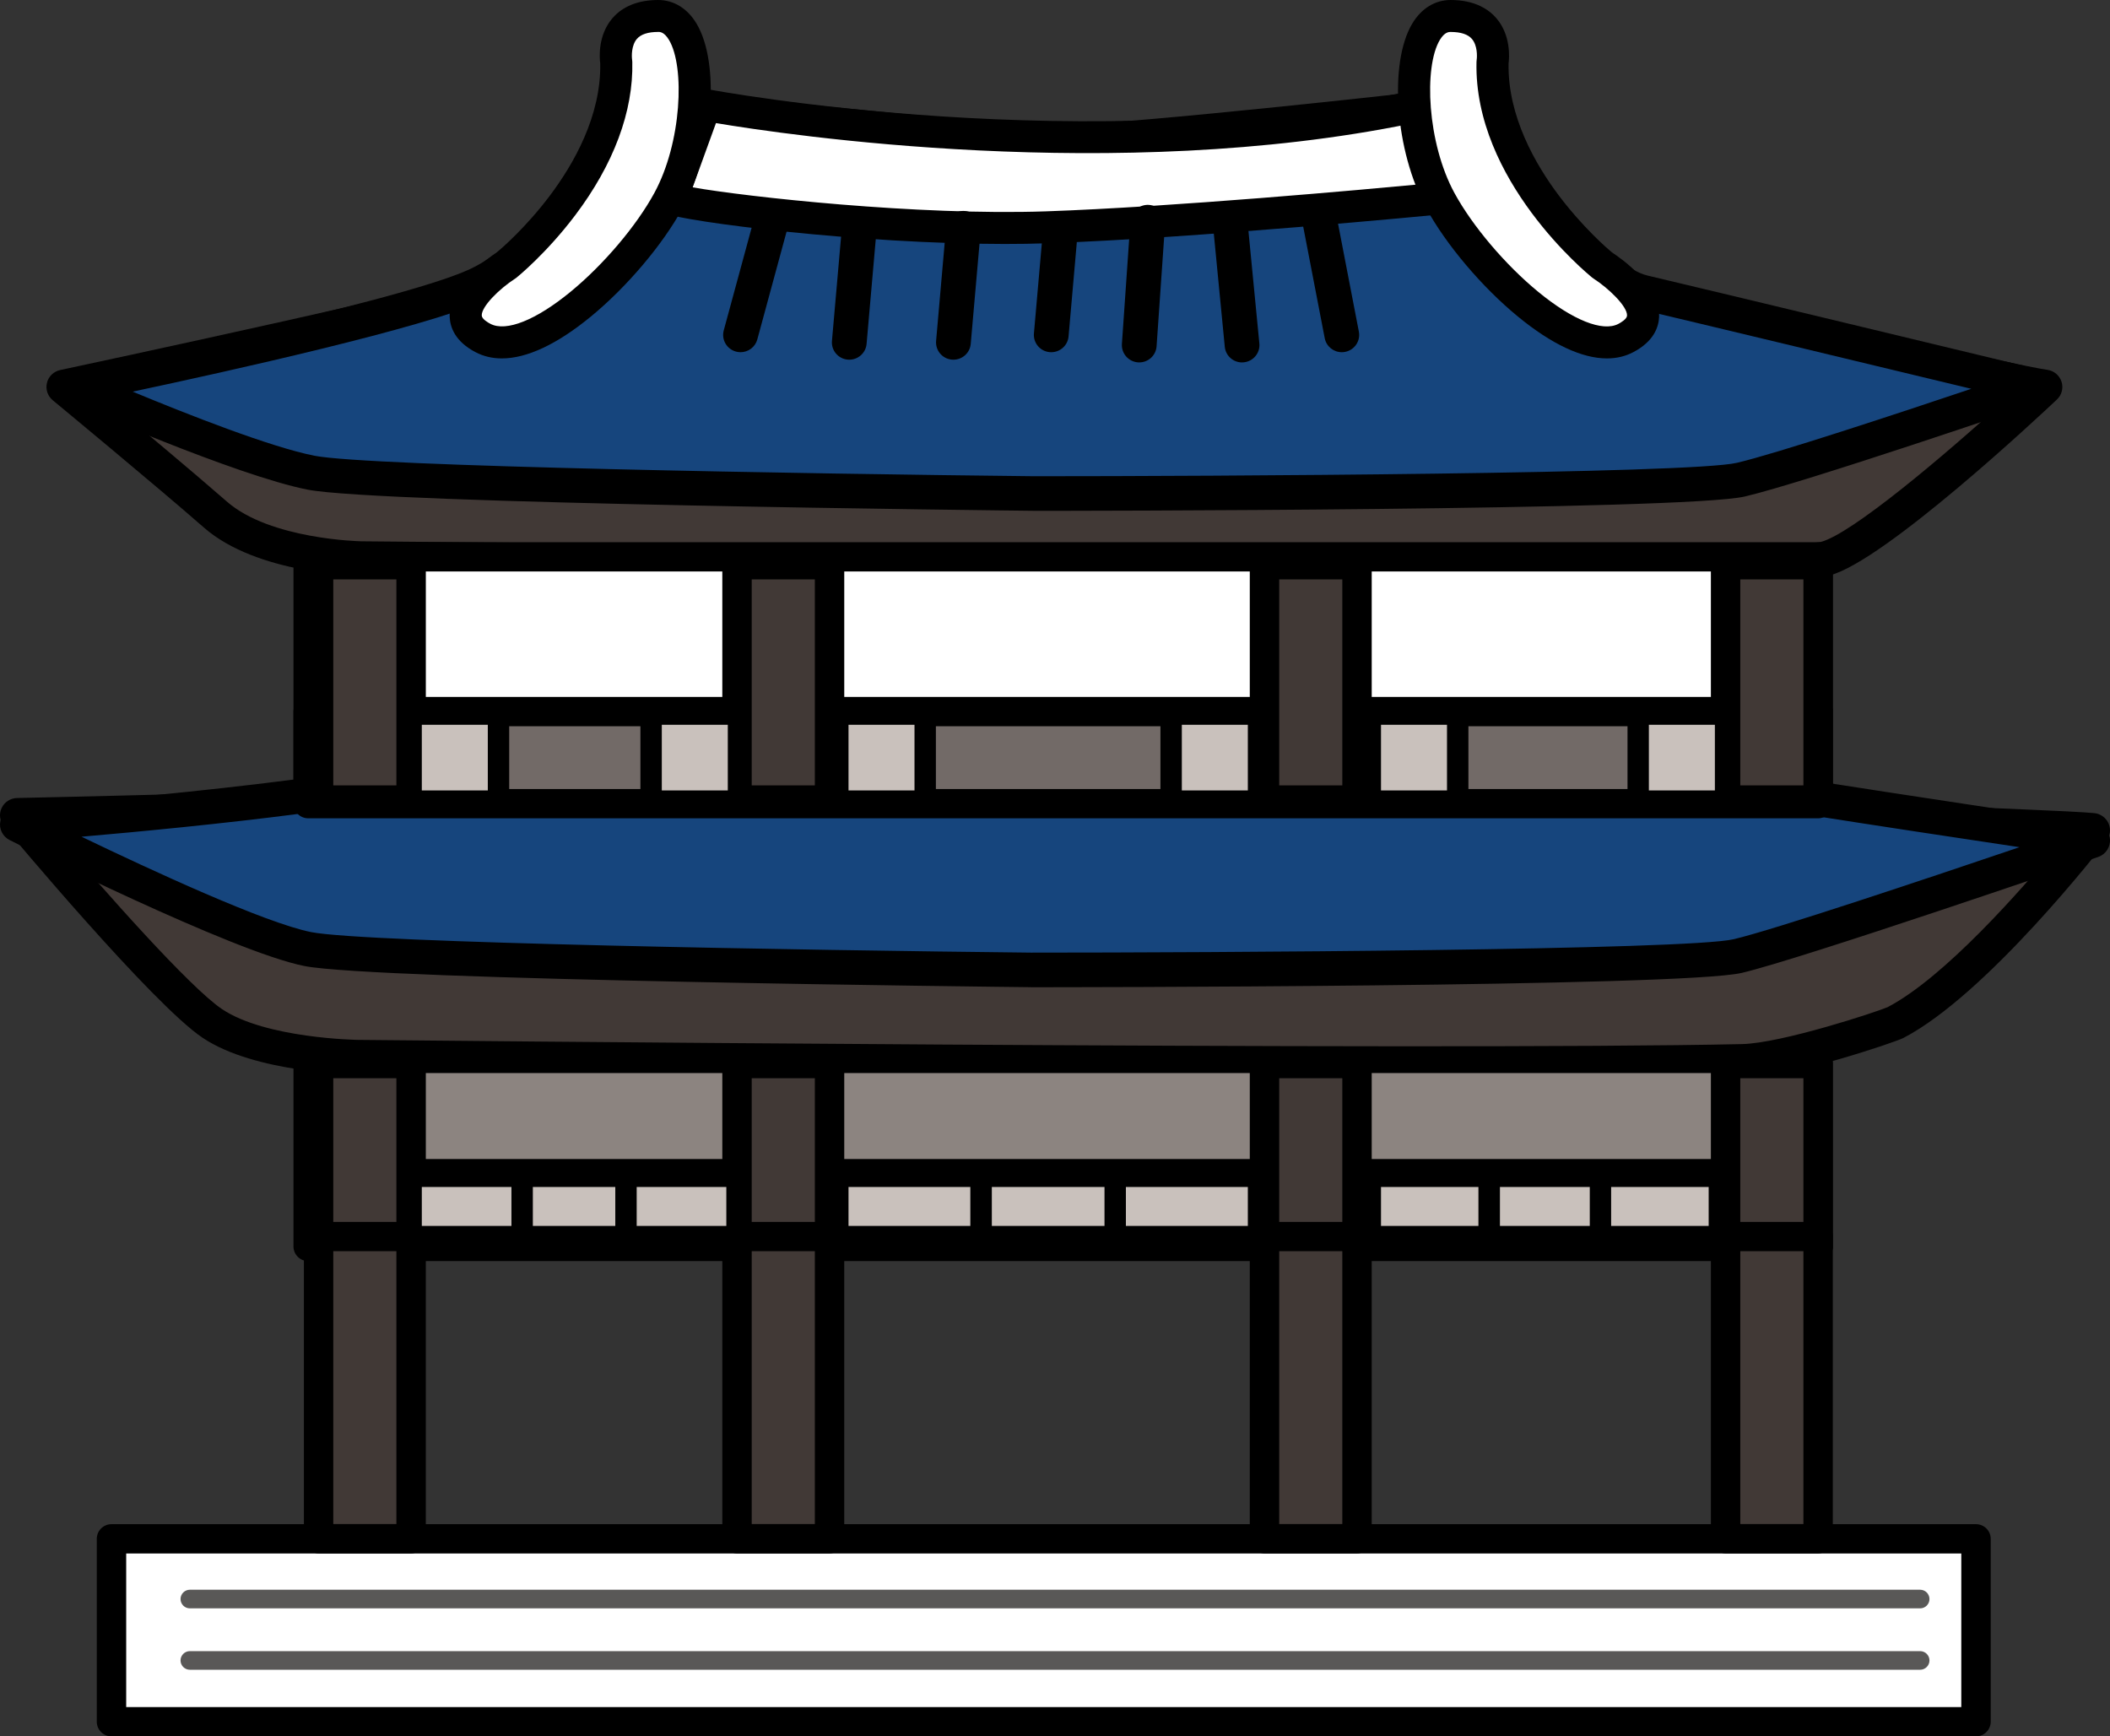 <svg width="209" height="172" viewBox="0 0 209 172" fill="none" xmlns="http://www.w3.org/2000/svg">
<rect x="0" y="0" width="209" height="172" fill="#333333" stroke="none"/>
<g clip-path="url(#clip0_1362_12295)">
<path d="M6.322 38.327C6.322 38.327 53.786 28.193 55.51 26.817C57.235 25.441 64.14 10.405 64.14 10.405C64.14 10.405 97.462 14.107 104.619 14.107C111.776 14.107 144.223 10.405 144.223 10.405C144.223 10.405 149.402 22.947 150.438 24.365C151.473 25.783 161.483 29.221 161.483 29.221C161.483 29.221 198.762 37.81 202.56 38.324C202.56 38.324 185.992 53.955 180.814 55.331C175.635 56.708 35.761 55.331 35.761 55.331C35.761 55.331 26.172 55.202 21.341 50.971C16.509 46.739 6.325 38.324 6.325 38.324L6.322 38.327Z" fill="#413936"/>
<path d="M139.363 57.659C99.671 57.659 44.91 57.137 35.742 57.048C35.319 57.042 25.452 56.858 20.202 52.263C15.442 48.097 5.326 39.732 5.223 39.648C4.717 39.229 4.495 38.559 4.651 37.921C4.807 37.283 5.318 36.793 5.962 36.656C23.317 32.949 51.519 26.693 54.482 25.427C55.603 24.157 59.505 16.382 62.575 9.696C62.884 9.024 63.592 8.623 64.331 8.705C64.662 8.742 97.639 12.396 104.619 12.396C111.598 12.396 143.702 8.745 144.027 8.708C144.793 8.621 145.524 9.05 145.815 9.76C148.26 15.678 151.131 22.285 151.796 23.316C152.67 24.075 157.695 26.11 161.957 27.579C174.851 30.55 199.856 36.236 202.791 36.635C203.448 36.724 203.993 37.18 204.197 37.808C204.401 38.435 204.224 39.123 203.742 39.577C202.012 41.206 186.699 55.55 181.253 56.995C179.36 57.498 161.758 57.664 139.363 57.664V57.659ZM10.136 39.26C13.511 42.068 19.224 46.842 22.474 49.687C26.765 53.441 35.695 53.618 35.785 53.62C91.595 54.169 176.165 54.635 180.379 53.676C183.418 52.869 192.49 45.234 198.908 39.374C188.93 37.304 162.402 31.196 161.094 30.895C161.035 30.882 160.977 30.866 160.921 30.845C160.818 30.811 158.352 29.962 155.714 28.923C150.427 26.84 149.497 26 149.042 25.375C148.085 24.062 144.719 16.09 143.127 12.256C136.937 12.952 111.058 15.821 104.619 15.821C98.18 15.821 71.376 12.926 65.186 12.246C62.834 17.321 58.297 26.796 56.586 28.156C56.032 28.596 55.198 29.261 30.646 34.76C22.583 36.566 14.547 38.309 10.134 39.26H10.136Z" fill="black"/>
<path d="M7.445 38.235C7.445 38.235 23.812 45.45 30.816 46.824C37.819 48.198 102.415 48.886 102.415 48.886C102.415 48.886 166.574 48.886 172.441 47.512C178.308 46.139 201.437 38.235 201.437 38.235C201.437 38.235 168.645 30.334 162.778 28.958C156.911 27.581 148.281 13.841 148.281 13.841C148.281 13.841 121.012 18.649 110.658 18.649C100.304 18.649 75.103 20.368 59.915 13.841C59.915 13.841 54.737 24.834 47.143 28.27C39.549 31.705 7.445 38.235 7.445 38.235Z" fill="#16457D"/>
<path d="M102.415 50.599C99.753 50.57 37.562 49.895 30.485 48.506C23.373 47.111 7.424 40.101 6.749 39.803C6.063 39.5 5.655 38.794 5.734 38.053C5.814 37.312 6.367 36.708 7.101 36.558C7.419 36.492 39.099 30.031 46.43 26.714C53.349 23.585 58.308 13.221 58.355 13.116C58.75 12.277 59.743 11.906 60.596 12.27C73.167 17.674 93.131 17.265 105.059 17.02C107.22 16.976 109.088 16.939 110.656 16.939C120.742 16.939 147.71 12.204 147.98 12.156C148.671 12.035 149.368 12.343 149.741 12.934C152.936 18.017 159.407 26.408 163.173 27.291C168.979 28.652 201.517 36.492 201.845 36.571C202.59 36.751 203.125 37.397 203.159 38.156C203.194 38.915 202.722 39.608 201.999 39.856C201.051 40.181 178.724 47.802 172.839 49.181C166.844 50.584 105.045 50.602 102.418 50.602L102.415 50.599ZM13.143 38.796C18.491 41.016 26.784 44.288 31.147 45.145C36.564 46.207 80.144 46.937 102.431 47.175C120.202 47.175 167.39 46.935 172.044 45.846C175.98 44.923 188.045 40.937 195.261 38.514C185.571 36.181 166.664 31.634 162.379 30.629C156.766 29.314 149.683 19.142 147.445 15.729C142.113 16.648 119.953 20.368 110.65 20.368C109.119 20.368 107.268 20.405 105.125 20.45C93.367 20.69 73.983 21.085 60.723 16.024C58.975 19.253 54.289 26.92 47.85 29.833C42.012 32.474 22.668 36.769 13.14 38.796H13.143Z" fill="black"/>
<path d="M1.722 80.764C1.722 80.764 53.471 79.67 55.198 78.616C56.925 77.561 63.828 66.019 63.828 66.019C63.828 66.019 97.15 68.859 104.307 68.859C111.464 68.859 143.911 66.019 143.911 66.019C143.911 66.019 149.09 75.642 150.125 76.733C151.161 77.825 161.171 80.461 161.171 80.461C161.171 80.461 203.483 81.858 207.281 82.254C207.281 82.254 195.798 97.118 187.741 101.301C187.153 101.607 177.034 105.037 172.595 105.137C142.107 105.81 35.451 104.723 35.451 104.723C35.451 104.723 25.863 104.623 21.031 101.378C16.2 98.132 1.73 80.767 1.73 80.767L1.722 80.764Z" fill="#413936"/>
<path d="M140.785 107.067C98.1 107.067 36.24 106.442 35.427 106.434C35.014 106.429 25.261 106.289 20.061 102.796C15.082 99.451 0.993 82.575 0.397 81.858C-0.024 81.352 -0.12 80.651 0.156 80.052C0.431 79.454 1.025 79.066 1.684 79.05C20.432 78.655 50.87 77.777 54.385 77.073C55.553 75.977 59.351 70.153 62.347 65.144C62.683 64.58 63.316 64.258 63.973 64.313C64.307 64.342 97.303 67.147 104.304 67.147C111.304 67.147 143.434 64.342 143.757 64.313C144.443 64.25 145.1 64.606 145.426 65.212C147.813 69.647 150.626 74.624 151.33 75.507C152.294 76.122 157.224 77.645 161.419 78.755C164.924 78.871 203.734 80.16 207.455 80.548C208.075 80.614 208.613 81.007 208.859 81.576C209.106 82.146 209.021 82.805 208.642 83.298C208.163 83.917 196.831 98.509 188.532 102.82C187.703 103.252 177.347 106.745 172.629 106.848C165.477 107.006 154.056 107.067 140.788 107.067H140.785ZM5.347 82.399C10.295 88.199 18.777 97.8 21.985 99.957C26.326 102.872 35.371 103.007 35.462 103.01C36.526 103.02 142.438 104.09 172.55 103.426C176.47 103.339 185.854 100.252 186.967 99.769C192.619 96.817 200.24 88.125 203.85 83.764C193.131 83.237 161.475 82.19 161.107 82.18C160.977 82.175 160.85 82.156 160.723 82.124C153.767 80.292 149.778 78.876 148.867 77.917C147.897 76.897 144.711 71.128 142.926 67.83C137.04 68.339 110.777 70.577 104.301 70.577C97.825 70.577 70.611 68.315 64.749 67.822C62.029 72.328 57.791 79.043 56.096 80.079C55.441 80.479 54.628 80.978 27.862 81.8C18.978 82.074 10.115 82.288 5.345 82.399H5.347ZM186.948 99.777C186.948 99.777 186.943 99.78 186.94 99.783C186.943 99.783 186.946 99.78 186.948 99.777Z" fill="black"/>
<path d="M1.722 81.679C1.722 81.679 23.497 92.641 30.501 94.017C37.504 95.393 102.1 96.079 102.1 96.079C102.1 96.079 166.259 96.079 172.126 94.705C177.993 93.332 207.276 83.264 207.276 83.264C207.276 83.264 168.328 77.527 162.461 76.153C156.594 74.78 147.964 61.037 147.964 61.037C147.964 61.037 120.695 65.845 110.341 65.845C99.986 65.845 74.786 67.564 59.598 61.037C59.598 61.037 54.419 72.03 46.825 75.465C39.231 78.9 1.722 81.679 1.722 81.679Z" fill="#16457D"/>
<path d="M102.1 97.79C99.438 97.761 37.247 97.086 30.169 95.696C23.015 94.294 1.843 83.659 0.945 83.208C0.257 82.86 -0.117 82.098 0.034 81.344C0.185 80.59 0.824 80.029 1.594 79.971C11.943 79.203 40.113 76.62 46.115 73.904C53.034 70.775 57.992 60.412 58.04 60.306C58.435 59.47 59.428 59.096 60.281 59.46C72.852 64.864 92.816 64.456 104.743 64.211C106.905 64.166 108.772 64.129 110.34 64.129C120.427 64.129 147.394 59.394 147.664 59.346C148.356 59.223 149.052 59.534 149.426 60.127C152.62 65.21 159.091 73.601 162.858 74.484C168.59 75.826 207.143 81.51 207.53 81.568C208.314 81.684 208.918 82.317 208.992 83.105C209.066 83.891 208.589 84.626 207.84 84.885C206.64 85.296 178.406 94.998 172.521 96.374C166.526 97.776 104.728 97.795 102.1 97.795V97.79ZM8.071 82.881C14.95 86.192 26.289 91.441 30.834 92.335C36.251 93.397 79.832 94.128 102.119 94.365C119.889 94.365 167.077 94.125 171.731 93.036C175.723 92.1 191.049 86.967 200.036 83.92C188.511 82.196 166.455 78.847 162.066 77.822C156.453 76.506 149.37 66.335 147.132 62.921C141.8 63.842 119.64 67.561 110.34 67.561C108.809 67.561 106.958 67.598 104.815 67.643C93.057 67.883 73.673 68.278 60.413 63.217C58.665 66.446 53.98 74.113 47.54 77.026C41.62 79.704 19.164 81.924 8.073 82.884L8.071 82.881Z" fill="black"/>
<path d="M69.88 10.405C69.88 10.405 107.678 17.621 140.815 10.405L142.367 14.787V19.683C142.367 19.683 118.552 22.003 103.666 22.517C88.779 23.031 68.325 20.455 66.514 19.683L69.88 10.405Z" fill="white"/>
<path d="M99.507 24.167C85.068 24.167 67.833 21.966 65.888 21.136C65.115 20.806 64.734 19.933 65.02 19.145L68.386 9.868C68.651 9.137 69.411 8.705 70.18 8.853C70.556 8.924 108.052 15.921 140.476 8.861C141.26 8.692 142.046 9.127 142.314 9.878L143.866 14.26C143.927 14.429 143.956 14.608 143.956 14.787V19.683C143.956 20.497 143.336 21.178 142.521 21.257C142.282 21.28 118.485 23.587 103.718 24.099C102.354 24.146 100.943 24.167 99.504 24.167H99.507ZM68.611 18.557C73.864 19.49 90.941 21.373 103.61 20.935C116.189 20.5 135.409 18.75 140.778 18.243V15.056L139.779 12.241C110.55 18.235 77.869 13.361 70.918 12.193L68.609 18.557H68.611Z" fill="black"/>
<path d="M61.042 6.172C61.042 6.172 60.266 1.582 65.184 1.582C69.844 1.582 69.844 13.19 66.22 19.857C62.596 26.524 52.759 36.06 47.84 33.484C42.921 30.908 50.171 26.268 50.171 26.268C50.171 26.268 61.304 17.25 61.044 6.169L61.042 6.172Z" fill="white"/>
<path d="M49.71 35.504C48.762 35.504 47.888 35.298 47.099 34.884C45.064 33.819 44.585 32.401 44.542 31.396C44.41 28.338 48.24 25.636 49.225 24.992C49.633 24.65 52.089 22.538 54.478 19.364C56.801 16.274 59.545 11.508 59.455 6.298C59.376 5.694 59.214 3.509 60.65 1.819C61.354 0.989 62.716 0 65.184 0C66.739 0 68.09 0.83 68.993 2.338C71.34 6.256 70.683 14.966 67.616 20.611C65.659 24.215 62.088 28.433 58.525 31.359C55.18 34.106 52.187 35.504 49.71 35.504ZM65.184 3.164C64.189 3.164 63.481 3.396 63.087 3.852C62.538 4.487 62.559 5.56 62.612 5.921C62.626 5.995 62.631 6.058 62.631 6.135C62.745 11.025 60.787 16.277 56.973 21.325C54.139 25.077 51.291 27.399 51.172 27.494C51.127 27.531 51.08 27.566 51.029 27.597C49.432 28.625 47.679 30.381 47.718 31.256C47.734 31.602 48.325 31.947 48.579 32.079C50.134 32.894 53.095 31.71 56.504 28.913C59.778 26.226 63.044 22.375 64.822 19.1C67.515 14.144 67.865 6.628 66.263 3.952C65.786 3.158 65.365 3.158 65.182 3.158L65.184 3.164Z" fill="black"/>
<path d="M147.839 6.172C147.839 6.172 148.615 1.582 143.697 1.582C139.037 1.582 139.037 13.19 142.661 19.857C146.284 26.527 156.122 36.06 161.041 33.484C165.96 30.908 158.71 26.268 158.71 26.268C158.71 26.268 147.577 17.25 147.837 6.169L147.839 6.172Z" fill="white"/>
<path d="M159.171 35.504C156.694 35.504 153.701 34.106 150.355 31.359C146.79 28.433 143.222 24.215 141.265 20.611C138.197 14.966 137.541 6.259 139.887 2.338C140.791 0.83 142.144 0 143.696 0C146.165 0 147.526 0.989 148.231 1.819C149.667 3.509 149.502 5.694 149.426 6.298C149.338 11.508 152.08 16.274 154.403 19.364C156.792 22.538 159.247 24.65 159.655 24.992C160.638 25.636 164.471 28.338 164.338 31.396C164.293 32.398 163.817 33.816 161.782 34.884C160.993 35.298 160.119 35.504 159.171 35.504ZM143.699 3.164C143.519 3.164 143.095 3.164 142.618 3.957C141.016 6.633 141.365 14.147 144.059 19.105C145.839 22.38 149.103 26.232 152.376 28.918C155.785 31.715 158.747 32.899 160.302 32.084C160.556 31.952 161.149 31.604 161.162 31.259C161.202 30.331 159.261 28.502 157.851 27.6C157.801 27.568 157.753 27.534 157.708 27.497C157.229 27.11 145.977 17.856 146.25 6.135C146.25 6.064 146.258 5.992 146.268 5.921C146.321 5.56 146.342 4.487 145.794 3.854C145.4 3.398 144.692 3.166 143.696 3.166L143.699 3.164Z" fill="black"/>
<path d="M73.353 34.889C73.204 34.889 73.053 34.871 72.903 34.829C71.983 34.581 71.44 33.642 71.689 32.727L74.86 21.054C75.109 20.139 76.052 19.599 76.971 19.846C77.89 20.094 78.433 21.033 78.184 21.947L75.014 33.621C74.807 34.386 74.11 34.889 73.353 34.889Z" fill="black"/>
<path d="M84.123 35.63C84.073 35.63 84.023 35.63 83.972 35.625C83.024 35.543 82.325 34.713 82.407 33.769L83.398 22.459C83.48 21.515 84.314 20.817 85.262 20.901C86.211 20.983 86.91 21.813 86.828 22.757L85.837 34.067C85.758 34.958 85.008 35.63 84.123 35.63Z" fill="black"/>
<path d="M94.44 35.63C94.389 35.63 94.339 35.63 94.289 35.625C93.341 35.543 92.641 34.713 92.723 33.769L93.714 22.459C93.796 21.515 94.63 20.817 95.579 20.901C96.527 20.983 97.226 21.813 97.144 22.757L96.153 34.067C96.074 34.958 95.325 35.63 94.44 35.63Z" fill="black"/>
<path d="M104.129 34.889C104.079 34.889 104.029 34.889 103.978 34.884C103.03 34.802 102.331 33.972 102.413 33.028L103.223 23.785C103.305 22.841 104.14 22.142 105.088 22.227C106.036 22.309 106.736 23.139 106.654 24.083L105.843 33.326C105.764 34.217 105.014 34.889 104.129 34.889Z" fill="black"/>
<path d="M112.849 35.902C112.809 35.902 112.769 35.902 112.727 35.896C111.779 35.831 111.063 35.013 111.127 34.069L111.972 21.89C112.038 20.946 112.862 20.231 113.808 20.297C114.756 20.363 115.471 21.18 115.407 22.124L114.562 34.304C114.499 35.208 113.744 35.899 112.846 35.899L112.849 35.902Z" fill="black"/>
<path d="M123.028 35.902C122.151 35.902 121.402 35.24 121.317 34.352L120.22 23.042C120.128 22.1 120.821 21.262 121.767 21.172C122.713 21.083 123.555 21.771 123.645 22.712L124.742 34.022C124.834 34.963 124.14 35.801 123.195 35.891C123.139 35.896 123.084 35.899 123.028 35.899V35.902Z" fill="black"/>
<path d="M132.906 34.889C132.095 34.889 131.375 34.32 131.216 33.497L128.938 21.684C128.758 20.753 129.369 19.857 130.304 19.677C131.237 19.498 132.14 20.107 132.32 21.038L134.598 32.851C134.778 33.782 134.166 34.678 133.231 34.858C133.123 34.879 133.012 34.889 132.906 34.889Z" fill="black"/>
<path d="M180.089 55.16H30.527V79.251H180.089V55.16Z" fill="white"/>
<path d="M180.088 80.701H30.527C29.722 80.701 29.07 80.052 29.07 79.251V55.16C29.07 54.359 29.722 53.71 30.527 53.71H180.088C180.894 53.71 181.545 54.359 181.545 55.16V79.251C181.545 80.052 180.894 80.701 180.088 80.701ZM31.984 77.801H178.632V56.61H31.984V77.801Z" fill="black"/>
<path d="M180.089 105.356H30.527V123.473H180.089V105.356Z" fill="white"/>
<path d="M180.088 124.923H30.527C29.722 124.923 29.07 124.274 29.07 123.473V105.356C29.07 104.555 29.722 103.906 30.527 103.906H180.088C180.894 103.906 181.545 104.555 181.545 105.356V123.473C181.545 124.274 180.894 124.923 180.088 124.923ZM31.984 122.023H178.632V106.806H31.984V122.023Z" fill="black"/>
<path d="M172.932 105.242H38.312V116.523H172.932V105.242Z" fill="#8C8480"/>
<path d="M172.932 117.578H38.312C37.727 117.578 37.253 117.106 37.253 116.523V105.243C37.253 104.66 37.727 104.188 38.312 104.188H172.932C173.517 104.188 173.991 104.66 173.991 105.243V116.523C173.991 117.106 173.517 117.578 172.932 117.578ZM39.372 115.469H171.872V106.297H39.372V115.469Z" fill="black"/>
<path d="M195.727 152.433H11.043V170.55H195.727V152.433Z" fill="white"/>
<path d="M195.727 172H11.043C10.238 172 9.586 171.351 9.586 170.55V152.433C9.586 151.632 10.238 150.983 11.043 150.983H195.727C196.532 150.983 197.184 151.632 197.184 152.433V170.55C197.184 171.351 196.532 172 195.727 172ZM12.5 169.1H194.27V153.883H12.5V169.1Z" fill="black"/>
<path d="M30.527 70.488V79.61L180.089 79.61V70.488L30.527 70.488Z" fill="#726A67"/>
<path d="M180.088 81.059H30.527C29.722 81.059 29.07 80.411 29.07 79.61V70.488C29.07 69.686 29.722 69.038 30.527 69.038H180.088C180.894 69.038 181.545 69.686 181.545 70.488V79.61C181.545 80.411 180.894 81.059 180.088 81.059ZM31.984 78.16H178.632V71.938H31.984V78.16Z" fill="black"/>
<path d="M170.924 118.237H40.723C39.772 118.237 39.001 117.47 39.001 116.523C39.001 115.577 39.772 114.81 40.723 114.81H170.924C171.875 114.81 172.646 115.577 172.646 116.523C172.646 117.47 171.875 118.237 170.924 118.237Z" fill="black"/>
<path d="M190.191 165.404H18.809C18.298 165.404 17.882 164.99 17.882 164.481C17.882 163.972 18.298 163.558 18.809 163.558H190.191C190.702 163.558 191.118 163.972 191.118 164.481C191.118 164.99 190.702 165.404 190.191 165.404Z" fill="#595857"/>
<path d="M190.191 159.322H18.809C18.298 159.322 17.882 158.908 17.882 158.399C17.882 157.89 18.298 157.476 18.809 157.476H190.191C190.702 157.476 191.118 157.89 191.118 158.399C191.118 158.908 190.702 159.322 190.191 159.322Z" fill="#595857"/>
<path d="M40.719 55.946H31.555V79.254H40.719V55.946Z" fill="#413936"/>
<path d="M40.722 80.701H31.557C30.752 80.701 30.101 80.052 30.101 79.251V55.943C30.101 55.142 30.752 54.493 31.557 54.493H40.722C41.528 54.493 42.179 55.142 42.179 55.943V79.251C42.179 80.052 41.528 80.701 40.722 80.701ZM33.012 77.801H39.263V57.393H33.012V77.801Z" fill="black"/>
<path d="M82.169 55.946H73.004V79.254H82.169V55.946Z" fill="#413936"/>
<path d="M82.168 80.701H73.004C72.198 80.701 71.547 80.052 71.547 79.251V55.943C71.547 55.142 72.198 54.493 73.004 54.493H82.168C82.974 54.493 83.625 55.142 83.625 55.943V79.251C83.625 80.052 82.974 80.701 82.168 80.701ZM74.46 77.801H80.712V57.393H74.46V77.801Z" fill="black"/>
<path d="M134.416 55.946H125.251V79.254H134.416V55.946Z" fill="#413936"/>
<path d="M134.416 80.701H125.251C124.446 80.701 123.794 80.052 123.794 79.251V55.943C123.794 55.142 124.446 54.493 125.251 54.493H134.416C135.221 54.493 135.872 55.142 135.872 55.943V79.251C135.872 80.052 135.221 80.701 134.416 80.701ZM126.708 77.801H132.959V57.393H126.708V77.801Z" fill="black"/>
<path d="M180.089 55.946H170.924V79.254H180.089V55.946Z" fill="#413936"/>
<path d="M180.088 80.701H170.924C170.118 80.701 169.467 80.052 169.467 79.251V55.943C169.467 55.142 170.118 54.493 170.924 54.493H180.088C180.894 54.493 181.545 55.142 181.545 55.943V79.251C181.545 80.052 180.894 80.701 180.088 80.701ZM172.38 77.801H178.632V57.393H172.38V77.801Z" fill="black"/>
<path d="M40.719 105.356H31.555V123.473H40.719V105.356Z" fill="#413936"/>
<path d="M40.722 124.923H31.557C30.752 124.923 30.101 124.274 30.101 123.473V105.356C30.101 104.555 30.752 103.906 31.557 103.906H40.722C41.528 103.906 42.179 104.555 42.179 105.356V123.473C42.179 124.274 41.528 124.923 40.722 124.923ZM33.012 122.023H39.263V106.806H33.012V122.023Z" fill="black"/>
<path d="M82.169 105.356H73.004V123.473H82.169V105.356Z" fill="#413936"/>
<path d="M82.168 124.923H73.004C72.198 124.923 71.547 124.274 71.547 123.473V105.356C71.547 104.555 72.198 103.906 73.004 103.906H82.168C82.974 103.906 83.625 104.555 83.625 105.356V123.473C83.625 124.274 82.974 124.923 82.168 124.923ZM74.46 122.023H80.712V106.806H74.46V122.023Z" fill="black"/>
<path d="M134.416 105.356H125.251V123.473H134.416V105.356Z" fill="#413936"/>
<path d="M134.416 124.923H125.251C124.446 124.923 123.794 124.274 123.794 123.473V105.356C123.794 104.555 124.446 103.906 125.251 103.906H134.416C135.221 103.906 135.872 104.555 135.872 105.356V123.473C135.872 124.274 135.221 124.923 134.416 124.923ZM126.708 122.023H132.959V106.806H126.708V122.023Z" fill="black"/>
<path d="M180.089 105.356H170.924V123.473H180.089V105.356Z" fill="#413936"/>
<path d="M180.088 124.923H170.924C170.118 124.923 169.467 124.274 169.467 123.473V105.356C169.467 104.555 170.118 103.906 170.924 103.906H180.088C180.894 103.906 181.545 104.555 181.545 105.356V123.473C181.545 124.274 180.894 124.923 180.088 124.923ZM172.38 122.023H178.632V106.806H172.38V122.023Z" fill="black"/>
<path d="M40.719 122.492H31.555V152.423H40.719V122.492Z" fill="#413936"/>
<path d="M40.722 153.873H31.557C30.752 153.873 30.101 153.224 30.101 152.423V122.492C30.101 121.691 30.752 121.042 31.557 121.042H40.722C41.528 121.042 42.179 121.691 42.179 122.492V152.423C42.179 153.224 41.528 153.873 40.722 153.873ZM33.012 150.973H39.263V123.942H33.012V150.973Z" fill="black"/>
<path d="M82.169 122.492H73.004V152.423H82.169V122.492Z" fill="#413936"/>
<path d="M82.168 153.873H73.004C72.198 153.873 71.547 153.224 71.547 152.423V122.492C71.547 121.691 72.198 121.042 73.004 121.042H82.168C82.974 121.042 83.625 121.691 83.625 122.492V152.423C83.625 153.224 82.974 153.873 82.168 153.873ZM74.46 150.973H80.712V123.942H74.46V150.973Z" fill="black"/>
<path d="M134.416 122.492H125.251V152.423H134.416V122.492Z" fill="#413936"/>
<path d="M134.416 153.873H125.251C124.446 153.873 123.794 153.224 123.794 152.423V122.492C123.794 121.691 124.446 121.042 125.251 121.042H134.416C135.221 121.042 135.872 121.691 135.872 122.492V152.423C135.872 153.224 135.221 153.873 134.416 153.873ZM126.708 150.973H132.959V123.942H126.708V150.973Z" fill="black"/>
<path d="M180.089 122.492H170.924V152.423H180.089V122.492Z" fill="#413936"/>
<path d="M180.088 153.873H170.924C170.118 153.873 169.467 153.224 169.467 152.423V122.492C169.467 121.691 170.118 121.042 170.924 121.042H180.088C180.894 121.042 181.545 121.691 181.545 122.492V152.423C181.545 153.224 180.894 153.873 180.088 153.873ZM172.38 150.973H178.632V123.942H172.38V150.973Z" fill="black"/>
<path d="M49.379 70.741H40.723V79.356H49.379V70.741Z" fill="#C9C1BC"/>
<path d="M49.379 80.411H40.723C40.137 80.411 39.663 79.939 39.663 79.356V70.741C39.663 70.158 40.137 69.686 40.723 69.686H49.379C49.964 69.686 50.438 70.158 50.438 70.741V79.356C50.438 79.939 49.964 80.411 49.379 80.411ZM41.782 78.302H48.319V71.795H41.782V78.302Z" fill="black"/>
<path d="M51.72 116.523H40.723V122.492H51.72V116.523Z" fill="#C9C1BC"/>
<path d="M51.72 123.547H40.723C40.137 123.547 39.663 123.075 39.663 122.492V116.524C39.663 115.941 40.137 115.469 40.723 115.469H51.72C52.306 115.469 52.78 115.941 52.78 116.524V122.492C52.78 123.075 52.306 123.547 51.72 123.547ZM41.782 121.438H50.661V117.578H41.782V121.438Z" fill="black"/>
<path d="M62.718 116.523H51.721V122.492H62.718V116.523Z" fill="#C9C1BC"/>
<path d="M62.718 123.547H51.721C51.135 123.547 50.661 123.075 50.661 122.492V116.524C50.661 115.941 51.135 115.469 51.721 115.469H62.718C63.304 115.469 63.778 115.941 63.778 116.524V122.492C63.778 123.075 63.304 123.547 62.718 123.547ZM52.78 121.438H61.659V117.578H52.78V121.438Z" fill="black"/>
<path d="M73.004 116.523H62.006V122.492H73.004V116.523Z" fill="#C9C1BC"/>
<path d="M73.004 123.547H62.006C61.42 123.547 60.946 123.075 60.946 122.492V116.524C60.946 115.941 61.42 115.469 62.006 115.469H73.004C73.589 115.469 74.063 115.941 74.063 116.524V122.492C74.063 123.075 73.589 123.547 73.004 123.547ZM63.065 121.438H71.944V117.578H63.065V121.438Z" fill="black"/>
<path d="M97.184 116.523H82.986V122.492H97.184V116.523Z" fill="#C9C1BC"/>
<path d="M97.184 123.547H82.986C82.401 123.547 81.927 123.075 81.927 122.492V116.524C81.927 115.941 82.401 115.469 82.986 115.469H97.184C97.769 115.469 98.243 115.941 98.243 116.524V122.492C98.243 123.075 97.769 123.547 97.184 123.547ZM84.046 121.438H96.124V117.578H84.046V121.438Z" fill="black"/>
<path d="M111.381 116.523H97.184V122.492H111.381V116.523Z" fill="#C9C1BC"/>
<path d="M111.384 123.547H97.186C96.601 123.547 96.127 123.075 96.127 122.492V116.524C96.127 115.941 96.601 115.469 97.186 115.469H111.384C111.969 115.469 112.443 115.941 112.443 116.524V122.492C112.443 123.075 111.969 123.547 111.384 123.547ZM98.243 121.438H110.322V117.578H98.243V121.438Z" fill="black"/>
<path d="M124.66 116.523H110.463V122.492H124.66V116.523Z" fill="#C9C1BC"/>
<path d="M124.66 123.547H110.463C109.877 123.547 109.403 123.075 109.403 122.492V116.524C109.403 115.941 109.877 115.469 110.463 115.469H124.66C125.246 115.469 125.72 115.941 125.72 116.524V122.492C125.72 123.075 125.246 123.547 124.66 123.547ZM111.522 121.438H123.601V117.578H111.522V121.438Z" fill="black"/>
<path d="M147.511 116.523H135.731V122.492H147.511V116.523Z" fill="#C9C1BC"/>
<path d="M147.513 123.547H135.734C135.149 123.547 134.675 123.075 134.675 122.492V116.524C134.675 115.941 135.149 115.469 135.734 115.469H147.513C148.099 115.469 148.573 115.941 148.573 116.524V122.492C148.573 123.075 148.099 123.547 147.513 123.547ZM136.791 121.438H146.451V117.578H136.791V121.438Z" fill="black"/>
<path d="M159.293 116.523H147.514V122.492H159.293V116.523Z" fill="#C9C1BC"/>
<path d="M159.293 123.547H147.514C146.928 123.547 146.454 123.075 146.454 122.492V116.524C146.454 115.941 146.928 115.469 147.514 115.469H159.293C159.878 115.469 160.352 115.941 160.352 116.524V122.492C160.352 123.075 159.878 123.547 159.293 123.547ZM148.573 121.438H158.233V117.578H148.573V121.438Z" fill="black"/>
<path d="M170.307 116.523H158.527V122.492H170.307V116.523Z" fill="#C9C1BC"/>
<path d="M170.309 123.547H158.53C157.945 123.547 157.471 123.075 157.471 122.492V116.524C157.471 115.941 157.945 115.469 158.53 115.469H170.309C170.895 115.469 171.369 115.941 171.369 116.524V122.492C171.369 123.075 170.895 123.547 170.309 123.547ZM159.587 121.438H169.247V117.578H159.587V121.438Z" fill="black"/>
<path d="M73.149 70.741H64.493V79.356H73.149V70.741Z" fill="#C9C1BC"/>
<path d="M73.149 80.411H64.493C63.908 80.411 63.434 79.939 63.434 79.356V70.741C63.434 70.158 63.908 69.686 64.493 69.686H73.149C73.735 69.686 74.209 70.158 74.209 70.741V79.356C74.209 79.939 73.735 80.411 73.149 80.411ZM65.553 78.302H72.09V71.795H65.553V78.302Z" fill="black"/>
<path d="M91.643 70.741H82.986V79.356H91.643V70.741Z" fill="#C9C1BC"/>
<path d="M91.642 80.411H82.986C82.401 80.411 81.927 79.939 81.927 79.356V70.741C81.927 70.158 82.401 69.686 82.986 69.686H91.642C92.228 69.686 92.702 70.158 92.702 70.741V79.356C92.702 79.939 92.228 80.411 91.642 80.411ZM84.046 78.302H90.583V71.795H84.046V78.302Z" fill="black"/>
<path d="M124.66 70.741H116.004V79.356H124.66V70.741Z" fill="#C9C1BC"/>
<path d="M124.66 80.411H116.004C115.418 80.411 114.944 79.939 114.944 79.356V70.741C114.944 70.158 115.418 69.686 116.004 69.686H124.66C125.245 69.686 125.72 70.158 125.72 70.741V79.356C125.72 79.939 125.245 80.411 124.66 80.411ZM117.063 78.302H123.601V71.795H117.063V78.302Z" fill="black"/>
<path d="M144.388 70.741H135.731V79.356H144.388V70.741Z" fill="#C9C1BC"/>
<path d="M144.391 80.411H135.734C135.149 80.411 134.675 79.939 134.675 79.356V70.741C134.675 70.158 135.149 69.686 135.734 69.686H144.391C144.976 69.686 145.45 70.158 145.45 70.741V79.356C145.45 79.939 144.976 80.411 144.391 80.411ZM136.791 78.302H143.328V71.795H136.791V78.302Z" fill="black"/>
<path d="M170.921 70.741H162.265V79.356H170.921V70.741Z" fill="#C9C1BC"/>
<path d="M170.924 80.411H162.268C161.682 80.411 161.208 79.939 161.208 79.356V70.741C161.208 70.158 161.682 69.686 162.268 69.686H170.924C171.509 69.686 171.983 70.158 171.983 70.741V79.356C171.983 79.939 171.509 80.411 170.924 80.411ZM163.324 78.302H169.862V71.795H163.324V78.302Z" fill="black"/>
</g>
<defs>
<clipPath id="clip0_1362_12295">
<rect width="209" height="172" fill="white"/>
</clipPath>
</defs>
</svg>
